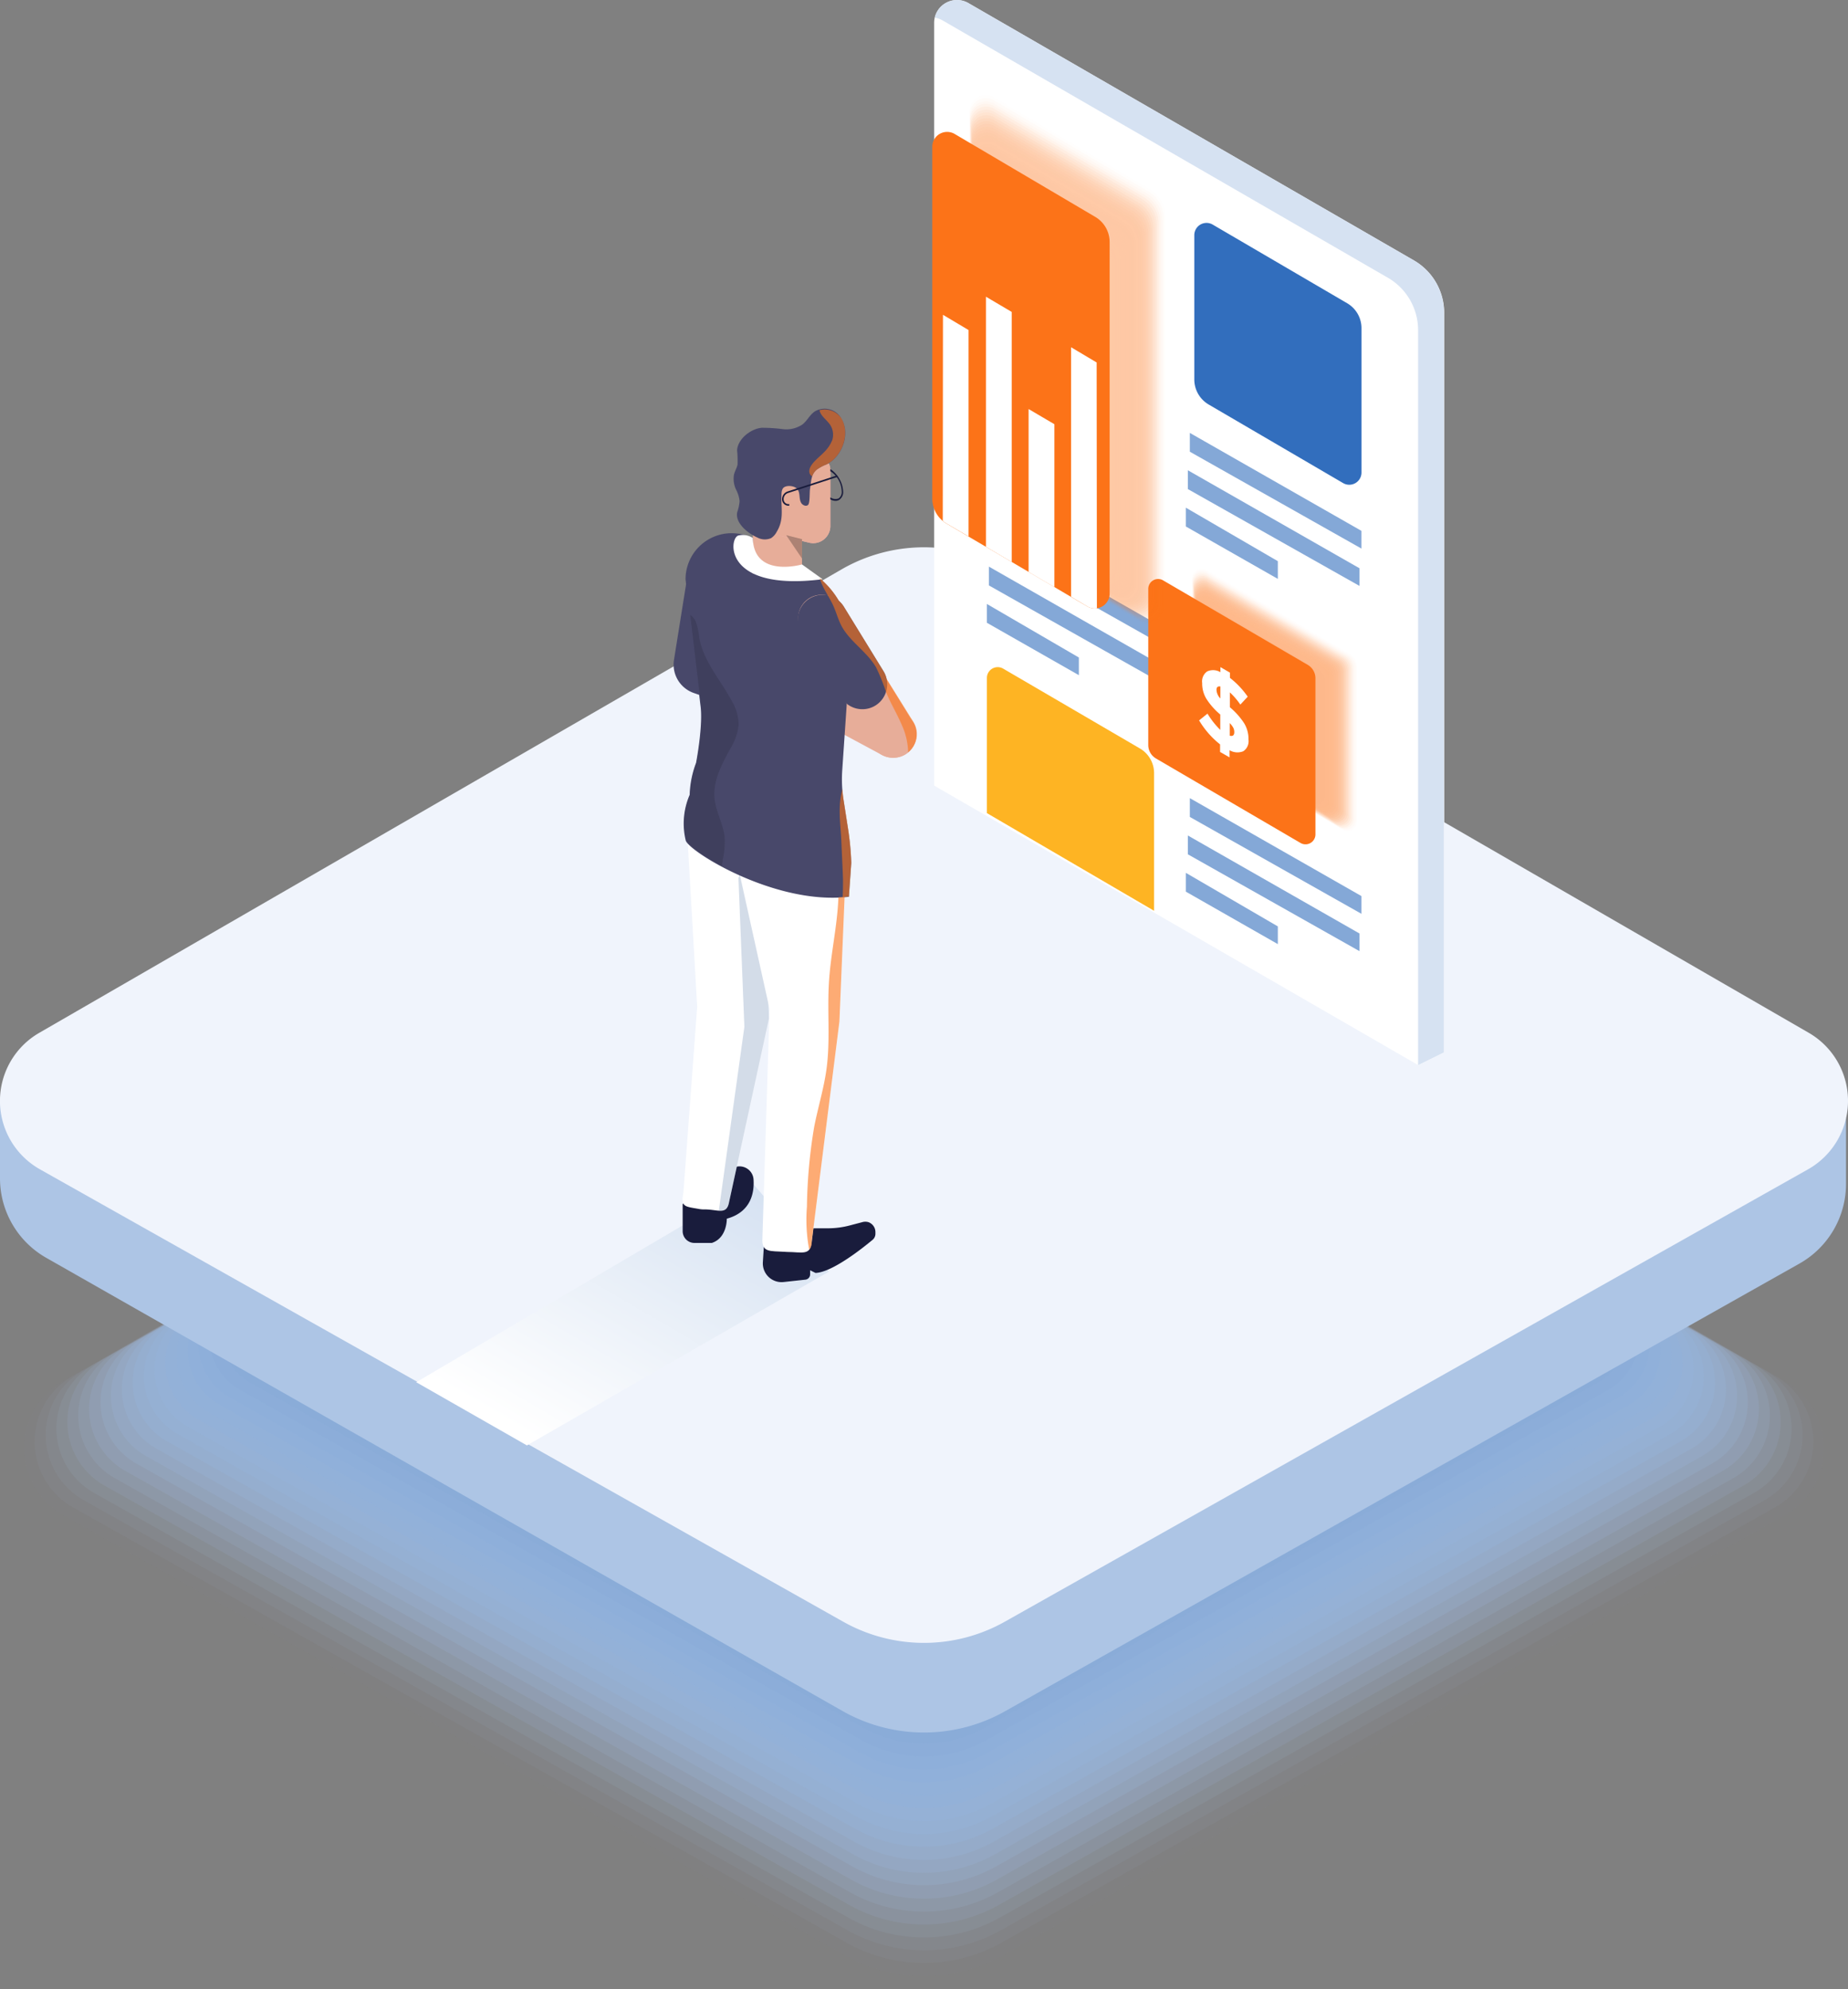 <?xml version="1.0" encoding="UTF-8"?> <svg xmlns="http://www.w3.org/2000/svg" xmlns:xlink="http://www.w3.org/1999/xlink" viewBox="0 0 288.95 310.94"><rect x="0" y="0" width="288.95" height="310.94" fill="#808080" stroke="none"/><defs><style>.cls-1,.cls-43{fill:#adc5e5;}.cls-1,.cls-52{fill-opacity:0;}.cls-2{fill:#abc4e4;}.cls-2,.cls-53{opacity:0.02;}.cls-10,.cls-100,.cls-11,.cls-12,.cls-13,.cls-14,.cls-15,.cls-16,.cls-17,.cls-18,.cls-19,.cls-2,.cls-20,.cls-21,.cls-22,.cls-23,.cls-24,.cls-25,.cls-26,.cls-27,.cls-28,.cls-29,.cls-3,.cls-30,.cls-31,.cls-32,.cls-33,.cls-34,.cls-35,.cls-36,.cls-37,.cls-38,.cls-39,.cls-4,.cls-40,.cls-41,.cls-5,.cls-53,.cls-54,.cls-55,.cls-56,.cls-57,.cls-58,.cls-59,.cls-6,.cls-60,.cls-61,.cls-62,.cls-63,.cls-64,.cls-65,.cls-66,.cls-67,.cls-68,.cls-69,.cls-7,.cls-70,.cls-71,.cls-72,.cls-73,.cls-74,.cls-75,.cls-76,.cls-77,.cls-78,.cls-79,.cls-8,.cls-80,.cls-81,.cls-82,.cls-83,.cls-84,.cls-85,.cls-86,.cls-87,.cls-88,.cls-89,.cls-9,.cls-90,.cls-91,.cls-92,.cls-97{isolation:isolate;}.cls-3{fill:#a9c2e3;}.cls-3,.cls-54{opacity:0.05;}.cls-4{fill:#a7c1e3;}.cls-4,.cls-55{opacity:0.07;}.cls-5{fill:#a5bfe2;}.cls-5,.cls-56{opacity:0.1;}.cls-6{fill:#a3bee1;}.cls-57,.cls-6{opacity:0.12;}.cls-7{fill:#a1bde1;}.cls-58,.cls-7{opacity:0.15;}.cls-8{fill:#9fbbe0;}.cls-59,.cls-8{opacity:0.17;}.cls-9{fill:#9dbadf;}.cls-60,.cls-9{opacity:0.2;}.cls-10{fill:#9bb8df;}.cls-10,.cls-61{opacity:0.22;}.cls-11{fill:#99b7de;}.cls-11,.cls-62{opacity:0.24;}.cls-12{fill:#97b5de;}.cls-12,.cls-63{opacity:0.27;}.cls-13{fill:#95b4dd;}.cls-13,.cls-64{opacity:0.29;}.cls-14{fill:#93b3dc;}.cls-14,.cls-65{opacity:0.32;}.cls-15{fill:#91b1dc;}.cls-15,.cls-66{opacity:0.34;}.cls-16{fill:#8fb0db;}.cls-16,.cls-67{opacity:0.37;}.cls-17{fill:#8daeda;}.cls-17,.cls-68{opacity:0.39;}.cls-18{fill:#8badda;}.cls-18,.cls-69{opacity:0.41;}.cls-19{fill:#89acd9;}.cls-19,.cls-70{opacity:0.44;}.cls-20{fill:#87aad8;}.cls-20,.cls-71{opacity:0.46;}.cls-21{fill:#85a9d8;}.cls-21,.cls-72{opacity:0.49;}.cls-22{fill:#83a7d7;}.cls-22,.cls-73{opacity:0.51;}.cls-23{fill:#81a6d6;}.cls-23,.cls-74{opacity:0.54;}.cls-24{fill:#7fa4d6;}.cls-24,.cls-75{opacity:0.56;}.cls-25{fill:#7da3d5;}.cls-25,.cls-76{opacity:0.59;}.cls-26{fill:#7ba2d4;}.cls-26,.cls-77{opacity:0.61;}.cls-27{fill:#79a0d4;}.cls-27,.cls-78{opacity:0.63;}.cls-28{fill:#779fd3;}.cls-28,.cls-79{opacity:0.66;}.cls-29{fill:#759dd3;}.cls-29,.cls-80{opacity:0.68;}.cls-30{fill:#739cd2;}.cls-30,.cls-81{opacity:0.71;}.cls-31{fill:#719bd1;}.cls-31,.cls-82{opacity:0.73;}.cls-32{fill:#6f99d1;}.cls-32,.cls-83{opacity:0.76;}.cls-33{fill:#6d98d0;}.cls-33,.cls-84{opacity:0.78;}.cls-34{fill:#6b96cf;}.cls-34,.cls-85{opacity:0.8;}.cls-35{fill:#6995cf;}.cls-35,.cls-86{opacity:0.83;}.cls-36{fill:#6793ce;}.cls-36,.cls-87{opacity:0.85;}.cls-37{fill:#6592cd;}.cls-37,.cls-88{opacity:0.88;}.cls-38{fill:#6391cd;}.cls-38,.cls-89{opacity:0.9;}.cls-39{fill:#618fcc;}.cls-39,.cls-90{opacity:0.93;}.cls-40{fill:#5f8ecb;}.cls-40,.cls-91{opacity:0.95;}.cls-41{fill:#5d8ccb;}.cls-41,.cls-92{opacity:0.98;}.cls-42{fill:#5b8bca;}.cls-44{fill:#f0f4fc;}.cls-45{fill:url(#linear-gradient);}.cls-46{fill:#fff;}.cls-47{fill:#d6e2f2;}.cls-48{fill:#feb423;}.cls-49{fill:#84a8d7;}.cls-50{fill:#326ebd;}.cls-51{opacity:0.5;}.cls-52,.cls-53,.cls-54,.cls-55,.cls-56,.cls-57,.cls-58,.cls-59,.cls-60,.cls-61,.cls-62,.cls-63,.cls-64,.cls-65,.cls-66,.cls-67,.cls-68,.cls-69,.cls-70,.cls-71,.cls-72,.cls-73,.cls-74,.cls-75,.cls-76,.cls-77,.cls-78,.cls-79,.cls-80,.cls-81,.cls-82,.cls-83,.cls-84,.cls-85,.cls-86,.cls-87,.cls-88,.cls-89,.cls-90,.cls-91,.cls-92,.cls-93{fill:#fc7318;}.cls-94{opacity:0.39;}.cls-95{fill:#e7ad99;}.cls-96{fill:#191c3c;}.cls-97{fill:#26538e;opacity:0.2;}.cls-98{fill:#48486a;}.cls-99{fill:#f2b1b5;}.cls-100{fill:#231f20;opacity:0.3;}.cls-101{fill:#363650;}.cls-102{opacity:0.6;}</style><linearGradient id="linear-gradient" x1="112.12" y1="-222.69" x2="86.27" y2="-267.1" gradientTransform="matrix(1, 0, 0, -1, 0, -40.66)" gradientUnits="userSpaceOnUse"><stop offset="0" stop-color="#d6e2f2"></stop><stop offset="1" stop-color="#fff"></stop></linearGradient></defs><g id="Layer_2" data-name="Layer 2"><g id="Layer_1-2" data-name="Layer 1"><path class="cls-1" d="M131.77,145.47,8.06,216.89A12.12,12.12,0,0,0,8.18,238L132,307.67a25.44,25.44,0,0,0,24.93,0L280.78,238a12.12,12.12,0,0,0,.11-21.06L157.18,145.47A25.41,25.41,0,0,0,131.77,145.47Z"></path><path class="cls-2" d="M131.92,145.43,9.7,216a12,12,0,0,0,.11,20.8l122.35,68.88a25.07,25.07,0,0,0,24.63,0L279.14,236.8a12,12,0,0,0,.12-20.8L157,145.43A25.09,25.09,0,0,0,131.92,145.43Z"></path><path class="cls-3" d="M132.08,145.39,11.33,215.1a11.82,11.82,0,0,0,.11,20.55l120.87,68a24.76,24.76,0,0,0,24.33,0l120.87-68a11.82,11.82,0,0,0,.11-20.55L156.88,145.39A24.8,24.8,0,0,0,132.08,145.39Z"></path><path class="cls-4" d="M132.23,145.35,13,214.21a11.68,11.68,0,0,0,.11,20.3l119.39,67.21a24.49,24.49,0,0,0,24,0l119.39-67.21a11.68,11.68,0,0,0,.11-20.3L156.73,145.35A24.48,24.48,0,0,0,132.23,145.35Z"></path><path class="cls-5" d="M132.38,145.31l-117.79,68a11.54,11.54,0,0,0,.11,20.05l117.91,66.38a24.19,24.19,0,0,0,23.74,0l117.9-66.38a11.54,11.54,0,0,0,.11-20.05l-117.79-68A24.15,24.15,0,0,0,132.38,145.31Z"></path><path class="cls-6" d="M132.53,145.27,16.23,212.41a11.4,11.4,0,0,0,.1,19.8l116.43,65.55a23.92,23.92,0,0,0,23.44,0l116.42-65.55a11.4,11.4,0,0,0,.11-19.8L156.42,145.27A23.88,23.88,0,0,0,132.53,145.27Z"></path><path class="cls-7" d="M132.68,145.23,17.86,211.52a11.25,11.25,0,0,0,.1,19.54L132.9,295.78a23.62,23.62,0,0,0,23.15,0L271,231.06a11.25,11.25,0,0,0,.11-19.54L156.27,145.23A23.56,23.56,0,0,0,132.68,145.23Z"></path><path class="cls-8" d="M132.84,145.18,19.49,210.62a11.11,11.11,0,0,0,.1,19.3l113.46,63.87a23.26,23.26,0,0,0,22.85,0l113.46-63.87a11.11,11.11,0,0,0,.1-19.3L156.12,145.18A23.32,23.32,0,0,0,132.84,145.18Z"></path><path class="cls-9" d="M133,145.14,21.12,209.73a11,11,0,0,0,.11,19l112,63a23,23,0,0,0,22.55,0l112-63a11,11,0,0,0,.1-19L156,145.14A23,23,0,0,0,133,145.14Z"></path><path class="cls-10" d="M133.14,145.1,22.76,208.83a10.81,10.81,0,0,0,.1,18.79l110.49,62.21a22.67,22.67,0,0,0,22.25,0l110.5-62.21a10.82,10.82,0,0,0,.1-18.79L155.81,145.1A22.67,22.67,0,0,0,133.14,145.1Z"></path><path class="cls-11" d="M133.29,145.06,24.39,207.94a10.66,10.66,0,0,0,.1,18.53l109,61.38a22.35,22.35,0,0,0,21.95,0l109-61.38a10.67,10.67,0,0,0,.1-18.53L155.66,145.06A22.4,22.4,0,0,0,133.29,145.06Z"></path><path class="cls-12" d="M133.44,145,26,207a10.53,10.53,0,0,0,.1,18.29l107.53,60.54a22.08,22.08,0,0,0,21.65,0l107.53-60.54a10.53,10.53,0,0,0,.1-18.29L155.51,145A22.08,22.08,0,0,0,133.44,145Z"></path><path class="cls-13" d="M133.6,145,27.65,206.15a10.38,10.38,0,0,0,.1,18L133.8,283.89a21.77,21.77,0,0,0,21.35,0l106-59.71a10.38,10.38,0,0,0,.1-18L155.36,145A21.75,21.75,0,0,0,133.6,145Z"></path><path class="cls-14" d="M133.75,144.94,29.28,205.25a10.23,10.23,0,0,0,.1,17.78L134,281.9a21.45,21.45,0,0,0,21.05,0L259.57,223a10.23,10.23,0,0,0,.1-17.78L155.21,144.94A21.48,21.48,0,0,0,133.75,144.94Z"></path><path class="cls-15" d="M133.9,144.9l-103,59.46A10.09,10.09,0,0,0,31,221.89l103.09,58a21.13,21.13,0,0,0,20.75,0l103.09-58a10.09,10.09,0,0,0,.1-17.53l-103-59.46A21.14,21.14,0,0,0,133.9,144.9Z"></path><path class="cls-16" d="M134.05,144.86l-101.5,58.6a10,10,0,0,0,.09,17.28l101.61,57.2a20.83,20.83,0,0,0,20.46,0l101.6-57.2a9.94,9.94,0,0,0,.09-17.28l-101.5-58.6A20.82,20.82,0,0,0,134.05,144.86Z"></path><path class="cls-17" d="M134.2,144.82l-100,57.75a9.8,9.8,0,0,0,.09,17L134.4,276a20.56,20.56,0,0,0,20.16,0l100.12-56.37a9.79,9.79,0,0,0,.09-17l-100-57.75A20.55,20.55,0,0,0,134.2,144.82Z"></path><path class="cls-18" d="M134.36,144.78,35.81,201.67a9.65,9.65,0,0,0,.1,16.77L134.55,274a20.25,20.25,0,0,0,19.86,0l98.64-55.54a9.65,9.65,0,0,0,.09-16.77L154.6,144.78A20.22,20.22,0,0,0,134.36,144.78Z"></path><path class="cls-19" d="M134.51,144.74l-97.06,56a9.51,9.51,0,0,0,.09,16.52L134.69,272a20,20,0,0,0,19.57,0l97.16-54.71a9.51,9.51,0,0,0,.09-16.52l-97.07-56A19.88,19.88,0,0,0,134.51,144.74Z"></path><path class="cls-20" d="M134.66,144.7,39.08,199.88a9.37,9.37,0,0,0,.09,16.27L134.85,270a19.61,19.61,0,0,0,19.26,0l95.68-53.86a9.37,9.37,0,0,0,.09-16.27L154.29,144.7A19.61,19.61,0,0,0,134.66,144.7Z"></path><path class="cls-21" d="M134.81,144.65,40.71,199a9.22,9.22,0,0,0,.09,16L135,268a19.31,19.31,0,0,0,19,0l94.19-53a9.22,9.22,0,0,0,.09-16l-94.1-54.33A19.34,19.34,0,0,0,134.81,144.65Z"></path><path class="cls-22" d="M135,144.61,42.34,198.09a9.07,9.07,0,0,0,.09,15.76l92.71,52.2a19,19,0,0,0,18.67,0l92.71-52.2a9.07,9.07,0,0,0,.09-15.76L154,144.61A19.08,19.08,0,0,0,135,144.61Z"></path><path class="cls-23" d="M135.12,144.57,44,197.19a8.93,8.93,0,0,0,.08,15.52l91.23,51.36a18.72,18.72,0,0,0,18.37,0l91.23-51.36a8.93,8.93,0,0,0,.09-15.52l-91.14-52.62A18.74,18.74,0,0,0,135.12,144.57Z"></path><path class="cls-24" d="M135.27,144.53,45.61,196.3a8.78,8.78,0,0,0,.08,15.26l89.75,50.53a18.41,18.41,0,0,0,18.07,0l89.75-50.53a8.78,8.78,0,0,0,.08-15.26l-89.66-51.77A18.4,18.4,0,0,0,135.27,144.53Z"></path><path class="cls-25" d="M135.42,144.49,47.24,195.4a8.64,8.64,0,0,0,.08,15l88.27,49.7a18.14,18.14,0,0,0,17.77,0l88.27-49.7a8.64,8.64,0,0,0,.08-15l-88.18-50.91A18.13,18.13,0,0,0,135.42,144.49Z"></path><path class="cls-26" d="M135.57,144.45l-86.7,50.06A8.49,8.49,0,0,0,49,209.26l86.79,48.86a17.77,17.77,0,0,0,17.47,0L240,209.26a8.49,8.49,0,0,0,.08-14.75l-86.7-50.06A17.82,17.82,0,0,0,135.57,144.45Z"></path><path class="cls-27" d="M135.72,144.41l-85.21,49.2a8.36,8.36,0,0,0,.07,14.51l85.31,48a17.5,17.5,0,0,0,17.17,0l85.31-48a8.35,8.35,0,0,0,.08-14.51l-85.22-49.2A17.5,17.5,0,0,0,135.72,144.41Z"></path><path class="cls-28" d="M135.88,144.37,52.14,192.72A8.2,8.2,0,0,0,52.21,207L136,254.16a17.19,17.19,0,0,0,16.87,0L236.74,207a8.2,8.2,0,0,0,.07-14.25l-83.73-48.35A17.21,17.21,0,0,0,135.88,144.37Z"></path><path class="cls-29" d="M136,144.33,53.77,191.82a8.06,8.06,0,0,0,.08,14l82.34,46.36a16.89,16.89,0,0,0,16.58,0l82.34-46.36a8.06,8.06,0,0,0,.07-14l-82.25-47.49A16.89,16.89,0,0,0,136,144.33Z"></path><path class="cls-30" d="M136.18,144.29,55.4,190.93a7.91,7.91,0,0,0,.08,13.74l80.86,45.53a16.62,16.62,0,0,0,16.28,0l80.86-45.53a7.91,7.91,0,0,0,.07-13.74l-80.78-46.64A16.56,16.56,0,0,0,136.18,144.29Z"></path><path class="cls-31" d="M136.33,144.25,57,190a7.77,7.77,0,0,0,.07,13.5l79.38,44.69a16.3,16.3,0,0,0,16,0l79.38-44.69a7.77,7.77,0,0,0,.07-13.5l-79.3-45.78A16.29,16.29,0,0,0,136.33,144.25Z"></path><path class="cls-32" d="M136.48,144.21,58.67,189.13a7.62,7.62,0,0,0,.07,13.25l77.9,43.85a16,16,0,0,0,15.68,0l77.9-43.85a7.63,7.63,0,0,0,.07-13.25l-77.82-44.92A16,16,0,0,0,136.48,144.21Z"></path><path class="cls-33" d="M136.64,144.17,60.3,188.24a7.47,7.47,0,0,0,.07,13l76.41,43a15.68,15.68,0,0,0,15.39,0l76.41-43a7.47,7.47,0,0,0,.07-13l-76.33-44.07A15.64,15.64,0,0,0,136.64,144.17Z"></path><path class="cls-34" d="M136.79,144.13,61.93,187.34A7.33,7.33,0,0,0,62,200.08l74.93,42.19a15.37,15.37,0,0,0,15.09,0L227,200.08a7.33,7.33,0,0,0,.07-12.74l-74.86-43.21A15.35,15.35,0,0,0,136.79,144.13Z"></path><path class="cls-35" d="M136.94,144.08,63.56,186.45a7.19,7.19,0,0,0,.07,12.49l73.45,41.35a15.1,15.1,0,0,0,14.79,0l73.45-41.35a7.19,7.19,0,0,0,.07-12.49L152,144.08A15.08,15.08,0,0,0,136.94,144.08Z"></path><path class="cls-36" d="M137.09,144,65.2,185.55a7,7,0,0,0,.06,12.24l72,40.52a14.78,14.78,0,0,0,14.49,0l72-40.52a7,7,0,0,0,.07-12.24L151.86,144A14.81,14.81,0,0,0,137.09,144Z"></path><path class="cls-37" d="M137.24,144,66.83,184.66a6.9,6.9,0,0,0,.06,12l70.49,39.69a14.46,14.46,0,0,0,14.19,0l70.49-39.69a6.9,6.9,0,0,0,.06-12L151.71,144A14.49,14.49,0,0,0,137.24,144Z"></path><path class="cls-38" d="M137.4,144l-68.94,39.8a6.75,6.75,0,0,0,.06,11.73l69,38.85a14.14,14.14,0,0,0,13.89,0l69-38.85a6.75,6.75,0,0,0,.06-11.73L151.56,144A14.16,14.16,0,0,0,137.4,144Z"></path><path class="cls-39" d="M137.55,143.92l-67.46,39a6.61,6.61,0,0,0,.07,11.48l67.52,38a13.83,13.83,0,0,0,13.59,0l67.53-38a6.61,6.61,0,0,0,.06-11.48l-67.46-39A13.87,13.87,0,0,0,137.55,143.92Z"></path><path class="cls-40" d="M137.7,143.88,71.73,182a6.46,6.46,0,0,0,.06,11.23l66,37.18a13.53,13.53,0,0,0,13.3,0l66-37.18a6.47,6.47,0,0,0,.06-11.23l-66-38.09A13.55,13.55,0,0,0,137.7,143.88Z"></path><path class="cls-41" d="M137.85,143.84,73.36,181.08a6.31,6.31,0,0,0,.06,11L138,228.4a13.26,13.26,0,0,0,13,0l64.56-36.35a6.32,6.32,0,0,0,.06-11l-64.5-37.24A13.23,13.23,0,0,0,137.85,143.84Z"></path><path class="cls-42" d="M138,143.8,75,180.18a6.18,6.18,0,0,0,.06,10.73l63.08,35.51a12.94,12.94,0,0,0,12.7,0l63.07-35.51a6.18,6.18,0,0,0,.06-10.73L151,143.8A13,13,0,0,0,138,143.8Z"></path><path class="cls-43" d="M131.59,112.84,0,172.2v12a14.29,14.29,0,0,0,7.22,12.41l124.61,70.9a25.83,25.83,0,0,0,25.29,0l124.25-70A14.3,14.3,0,0,0,288.64,185V174.77L157.36,112.84A25.79,25.79,0,0,0,131.59,112.84Z"></path><path class="cls-44" d="M131.59,89,6.15,161.44a12.28,12.28,0,0,0,.11,21.35l125.57,70.7a25.77,25.77,0,0,0,25.29,0l125.57-70.7a12.29,12.29,0,0,0,.12-21.35L157.36,89A25.79,25.79,0,0,0,131.59,89Z"></path><polygon class="cls-45" points="65.08 216.06 117.76 185.07 129.61 198.77 82.39 225.94 65.08 216.06"></polygon><path class="cls-46" d="M221.08,40.71,151.41.48a3.57,3.57,0,0,0-5.35,3.09V122.8l75.7,43.7,4.05-2V48.89A9.45,9.45,0,0,0,221.08,40.71Z"></path><path class="cls-47" d="M221.08,40.71,151.41.48a3.57,3.57,0,0,0-5.25,2.28,3.66,3.66,0,0,1,1.2.42L217,43.41a9.47,9.47,0,0,1,4.73,8.19V166.5l4.05-2V48.89A9.45,9.45,0,0,0,221.08,40.71Z"></path><path class="cls-48" d="M178.24,117l-21.38-12.48a1.69,1.69,0,0,0-2.55,1.46v21.12l26.14,15.27V120.85A4.47,4.47,0,0,0,178.24,117Z"></path><polygon class="cls-49" points="181.76 98.04 154.92 82.72 154.92 85.66 181.76 100.8 181.76 98.04"></polygon><polygon class="cls-49" points="181.45 103.88 154.62 88.57 154.62 91.51 181.45 106.65 181.45 103.88"></polygon><polygon class="cls-49" points="168.69 102.78 154.31 94.41 154.31 97.35 168.69 105.54 168.69 102.78"></polygon><path class="cls-50" d="M210.62,47.39l-21-12.28a1.91,1.91,0,0,0-2.88,1.65V59.32A4.54,4.54,0,0,0,189,63.24l21,12.27a1.91,1.91,0,0,0,2.88-1.65V51.3A4.51,4.51,0,0,0,210.62,47.39Z"></path><g class="cls-51"><path class="cls-52" d="M211.25,102.07l-22.61-13.2a1.55,1.55,0,0,0-2.33,1.33v24.41a2.44,2.44,0,0,0,1.21,2.1l22.61,13.21a1.55,1.55,0,0,0,2.33-1.34V104.17A2.44,2.44,0,0,0,211.25,102.07Z"></path><path class="cls-53" d="M211,102.2,188.66,89.14a1.53,1.53,0,0,0-2.3,1.32v24.12a2.42,2.42,0,0,0,1.19,2.08l22.35,13.05a1.53,1.53,0,0,0,2.3-1.32V104.27A2.39,2.39,0,0,0,211,102.2Z"></path><path class="cls-54" d="M210.77,102.32l-22.08-12.9a1.52,1.52,0,0,0-2.28,1.3v23.84a2.38,2.38,0,0,0,1.18,2l22.08,12.9A1.52,1.52,0,0,0,212,128.2V104.37A2.36,2.36,0,0,0,210.77,102.32Z"></path><path class="cls-55" d="M210.53,102.44,188.71,89.69A1.49,1.49,0,0,0,186.47,91v23.55a2.34,2.34,0,0,0,1.16,2l21.82,12.75a1.49,1.49,0,0,0,2.24-1.29V104.47A2.34,2.34,0,0,0,210.53,102.44Z"></path><path class="cls-56" d="M210.29,102.56,188.74,90a1.47,1.47,0,0,0-2.22,1.27v23.27a2.33,2.33,0,0,0,1.15,2l21.55,12.59a1.47,1.47,0,0,0,2.22-1.27V104.56A2.33,2.33,0,0,0,210.29,102.56Z"></path><path class="cls-57" d="M210.05,102.68,188.76,90.24a1.46,1.46,0,0,0-2.19,1.26v23a2.29,2.29,0,0,0,1.13,2L209,128.9a1.46,1.46,0,0,0,2.19-1.26v-23A2.28,2.28,0,0,0,210.05,102.68Z"></path><path class="cls-58" d="M209.81,102.8l-21-12.28a1.44,1.44,0,0,0-2.17,1.24v22.7a2.26,2.26,0,0,0,1.12,2l21,12.28a1.43,1.43,0,0,0,2.16-1.24V104.76A2.26,2.26,0,0,0,209.81,102.8Z"></path><path class="cls-59" d="M209.57,102.92,188.81,90.8A1.42,1.42,0,0,0,186.67,92v22.41a2.22,2.22,0,0,0,1.11,1.93l20.76,12.13a1.42,1.42,0,0,0,2.14-1.23V104.85A2.23,2.23,0,0,0,209.57,102.92Z"></path><path class="cls-60" d="M209.33,103.05l-20.5-12a1.4,1.4,0,0,0-2.11,1.21v22.13a2.2,2.2,0,0,0,1.1,1.9l20.5,12a1.41,1.41,0,0,0,2.11-1.22V105A2.2,2.2,0,0,0,209.33,103.05Z"></path><path class="cls-61" d="M209.09,103.17,188.86,91.35a1.38,1.38,0,0,0-2.08,1.19v21.84a2.17,2.17,0,0,0,1.08,1.88l20.23,11.82a1.38,1.38,0,0,0,2.08-1.19V105.05A2.17,2.17,0,0,0,209.09,103.17Z"></path><path class="cls-62" d="M208.85,103.29l-20-11.67a1.36,1.36,0,0,0-2,1.18v21.56a2.13,2.13,0,0,0,1.06,1.85l20,11.67a1.37,1.37,0,0,0,2.06-1.18V105.14A2.14,2.14,0,0,0,208.85,103.29Z"></path><path class="cls-63" d="M208.62,103.41,188.91,91.9a1.35,1.35,0,0,0-2,1.16v21.27a2.11,2.11,0,0,0,1.05,1.83l19.71,11.51a1.35,1.35,0,0,0,2-1.16V105.24A2.12,2.12,0,0,0,208.62,103.41Z"></path><path class="cls-64" d="M208.38,103.53,188.93,92.17a1.33,1.33,0,0,0-2,1.15v21a2.09,2.09,0,0,0,1,1.8l19.44,11.36a1.33,1.33,0,0,0,2-1.15v-21A2.09,2.09,0,0,0,208.38,103.53Z"></path><path class="cls-65" d="M208.14,103.65,189,92.45a1.32,1.32,0,0,0-2,1.13v20.7a2,2,0,0,0,1,1.78l19.17,11.21a1.32,1.32,0,0,0,2-1.14v-20.7A2.07,2.07,0,0,0,208.14,103.65Z"></path><path class="cls-66" d="M207.9,103.77,189,92.72A1.3,1.3,0,0,0,187,93.84v20.42a2,2,0,0,0,1,1.75l18.92,11a1.29,1.29,0,0,0,1.95-1.11V105.53A2.06,2.06,0,0,0,207.9,103.77Z"></path><path class="cls-67" d="M207.66,103.9,189,93a1.28,1.28,0,0,0-1.92,1.1v20.13a2,2,0,0,0,1,1.74l18.65,10.89a1.28,1.28,0,0,0,1.92-1.1V105.63A2,2,0,0,0,207.66,103.9Z"></path><path class="cls-68" d="M207.42,104,189,93.28a1.25,1.25,0,0,0-1.89,1.08v19.85a2,2,0,0,0,1,1.71l18.38,10.74a1.27,1.27,0,0,0,1.9-1.09V105.72A2,2,0,0,0,207.42,104Z"></path><path class="cls-69" d="M207.18,104.14,189.05,93.55a1.24,1.24,0,0,0-1.86,1.07v19.56a2,2,0,0,0,1,1.69l18.13,10.58a1.23,1.23,0,0,0,1.86-1.07V105.82A1.94,1.94,0,0,0,207.18,104.14Z"></path><path class="cls-70" d="M206.94,104.26,189.08,93.83a1.22,1.22,0,0,0-1.84,1v19.28a1.93,1.93,0,0,0,.95,1.66l17.86,10.43a1.22,1.22,0,0,0,1.84-1.06V105.92A1.91,1.91,0,0,0,206.94,104.26Z"></path><path class="cls-71" d="M206.7,104.38,189.1,94.1a1.2,1.2,0,0,0-1.81,1v19a1.9,1.9,0,0,0,.94,1.64L205.82,126a1.21,1.21,0,0,0,1.82-1V106A1.89,1.89,0,0,0,206.7,104.38Z"></path><path class="cls-72" d="M206.46,104.5,189.13,94.38a1.19,1.19,0,0,0-1.79,1v18.71a1.89,1.89,0,0,0,.93,1.61l17.33,10.12a1.18,1.18,0,0,0,1.78-1V106.11A1.88,1.88,0,0,0,206.46,104.5Z"></path><path class="cls-73" d="M206.22,104.62l-17.07-10a1.17,1.17,0,0,0-1.75,1v18.42a1.83,1.83,0,0,0,.91,1.59l17.06,10a1.17,1.17,0,0,0,1.76-1V106.21A1.86,1.86,0,0,0,206.22,104.62Z"></path><path class="cls-74" d="M206,104.74l-16.8-9.81a1.15,1.15,0,0,0-1.73,1v18.14a1.82,1.82,0,0,0,.89,1.56l16.81,9.81a1.15,1.15,0,0,0,1.73-1V106.31A1.81,1.81,0,0,0,206,104.74Z"></path><path class="cls-75" d="M205.74,104.87,189.2,95.21a1.13,1.13,0,0,0-1.7,1V114a1.77,1.77,0,0,0,.88,1.54l16.54,9.66a1.13,1.13,0,0,0,1.7-1V106.4A1.75,1.75,0,0,0,205.74,104.87Z"></path><path class="cls-76" d="M205.5,105l-16.27-9.51a1.12,1.12,0,0,0-1.68,1V114a1.75,1.75,0,0,0,.87,1.51L204.69,125a1.12,1.12,0,0,0,1.68-1V106.5A1.74,1.74,0,0,0,205.5,105Z"></path><path class="cls-77" d="M205.26,105.11l-16-9.35a1.1,1.1,0,0,0-1.65.94V114a1.73,1.73,0,0,0,.86,1.49l16,9.35a1.1,1.1,0,0,0,1.65-.95V106.59A1.72,1.72,0,0,0,205.26,105.11Z"></path><path class="cls-78" d="M205,105.23,189.28,96a1.08,1.08,0,0,0-1.63.93v17a1.69,1.69,0,0,0,.84,1.46l15.75,9.2a1.08,1.08,0,0,0,1.62-.93v-17A1.69,1.69,0,0,0,205,105.23Z"></path><path class="cls-79" d="M204.78,105.35l-15.48-9a1.06,1.06,0,0,0-1.59.91v16.71a1.66,1.66,0,0,0,.82,1.44l15.48,9a1.06,1.06,0,0,0,1.6-.91V106.79A1.68,1.68,0,0,0,204.78,105.35Z"></path><path class="cls-80" d="M204.54,105.47l-15.22-8.89a1,1,0,0,0-1.56.9v16.43a1.63,1.63,0,0,0,.81,1.41l15.22,8.89a1,1,0,0,0,1.56-.9V106.89A1.63,1.63,0,0,0,204.54,105.47Z"></path><path class="cls-81" d="M204.3,105.59l-15-8.73a1,1,0,0,0-1.54.88v16.14a1.59,1.59,0,0,0,.8,1.39L203.56,124a1,1,0,0,0,1.54-.89V107A1.6,1.6,0,0,0,204.3,105.59Z"></path><path class="cls-82" d="M204.06,105.72l-14.69-8.59a1,1,0,0,0-1.51.87v15.86a1.58,1.58,0,0,0,.78,1.36l14.69,8.58a1,1,0,0,0,1.52-.87V107.08A1.57,1.57,0,0,0,204.06,105.72Z"></path><path class="cls-83" d="M203.82,105.84,189.4,97.41a1,1,0,0,0-1.49.85v15.57a1.56,1.56,0,0,0,.77,1.34l14.43,8.43a1,1,0,0,0,1.48-.85V107.18A1.54,1.54,0,0,0,203.82,105.84Z"></path><path class="cls-84" d="M203.58,106l-14.16-8.27a1,1,0,0,0-1.46.83v15.29a1.51,1.51,0,0,0,.76,1.31l14.16,8.27a1,1,0,0,0,1.46-.83V107.27A1.51,1.51,0,0,0,203.58,106Z"></path><path class="cls-85" d="M203.35,106.08,189.45,98a1,1,0,0,0-1.43.82v15a1.49,1.49,0,0,0,.74,1.29l13.9,8.12a1,1,0,0,0,1.43-.82v-15A1.52,1.52,0,0,0,203.35,106.08Z"></path><path class="cls-86" d="M203.11,106.2l-13.64-8a.93.93,0,0,0-1.4.8v14.72a1.45,1.45,0,0,0,.72,1.26l13.64,8a.93.93,0,0,0,1.4-.81V107.47A1.46,1.46,0,0,0,203.11,106.2Z"></path><path class="cls-87" d="M202.87,106.32,189.5,98.51a.92.92,0,0,0-1.38.79v14.43a1.43,1.43,0,0,0,.71,1.24l13.37,7.81a.92.92,0,0,0,1.38-.79V107.56A1.44,1.44,0,0,0,202.87,106.32Z"></path><path class="cls-88" d="M202.63,106.44l-13.11-7.65a.9.9,0,0,0-1.35.77v14.15a1.43,1.43,0,0,0,.7,1.22L202,122.58a.9.9,0,0,0,1.35-.77V107.66A1.43,1.43,0,0,0,202.63,106.44Z"></path><path class="cls-89" d="M202.39,106.57l-12.84-7.51a.88.88,0,0,0-1.33.76v13.86a1.39,1.39,0,0,0,.69,1.2l12.84,7.5a.88.88,0,0,0,1.32-.76V107.76A1.37,1.37,0,0,0,202.39,106.57Z"></path><path class="cls-90" d="M202.15,106.69l-12.58-7.35a.86.86,0,0,0-1.3.74v13.58a1.38,1.38,0,0,0,.67,1.17l12.58,7.34a.86.86,0,0,0,1.3-.74V107.85A1.35,1.35,0,0,0,202.15,106.69Z"></path><path class="cls-91" d="M201.91,106.81l-12.32-7.19a.83.83,0,0,0-1.26.72v13.29a1.33,1.33,0,0,0,.65,1.15L201.3,122a.84.84,0,0,0,1.26-.73V108A1.33,1.33,0,0,0,201.91,106.81Z"></path><path class="cls-92" d="M201.67,106.93l-12-7a.83.83,0,0,0-1.24.71v13a1.29,1.29,0,0,0,.64,1.12l12,7a.83.83,0,0,0,1.24-.72v-13A1.29,1.29,0,0,0,201.67,106.93Z"></path><path class="cls-93" d="M201.43,107.05l-11.79-6.88a.8.8,0,0,0-1.21.69v12.72a1.28,1.28,0,0,0,.63,1.1l11.78,6.88a.81.81,0,0,0,1.22-.69V108.15A1.27,1.27,0,0,0,201.43,107.05Z"></path></g><path class="cls-93" d="M204.48,103.93,181.86,90.72a1.54,1.54,0,0,0-2.32,1.33v24.41a2.45,2.45,0,0,0,1.2,2.1l22.61,13.21a1.55,1.55,0,0,0,2.33-1.34V106A2.43,2.43,0,0,0,204.48,103.93Z"></path><polygon class="cls-49" points="212.87 82.98 186.04 67.67 186.04 70.61 212.87 85.75 212.87 82.98"></polygon><polygon class="cls-49" points="212.57 88.83 185.73 73.51 185.73 76.45 212.57 91.59 212.57 88.83"></polygon><polygon class="cls-49" points="199.8 87.72 185.42 79.36 185.42 82.3 199.8 90.49 199.8 87.72"></polygon><polygon class="cls-49" points="212.87 140.07 186.04 124.76 186.04 127.7 212.87 142.84 212.87 140.07"></polygon><polygon class="cls-49" points="212.57 145.92 185.73 130.6 185.73 133.54 212.57 148.68 212.57 145.92"></polygon><polygon class="cls-49" points="199.8 144.81 185.42 136.44 185.42 139.38 199.8 147.58 199.8 144.81"></polygon><path class="cls-46" d="M194.53,113.05a11.37,11.37,0,0,0-2.23-2.5v-2.32a11.63,11.63,0,0,1,1.64,1.91l1.15-1.24a13.45,13.45,0,0,0-2.78-2.94v-.82l-1.49-.86v.79a2.24,2.24,0,0,0-2.06-.12,1.89,1.89,0,0,0-.79,1.82,4.58,4.58,0,0,0,.68,2.5,10.8,10.8,0,0,0,2.15,2.42v2.4a12.89,12.89,0,0,1-2-2.54l-1.31,1.06a13.77,13.77,0,0,0,3.28,3.75v1.18l1.48.85v-1.12a2.42,2.42,0,0,0,2.15.16,1.88,1.88,0,0,0,.81-1.82A4.69,4.69,0,0,0,194.53,113.05Zm-3.72-3.87a2.08,2.08,0,0,1-.6-1.34c0-.43.2-.6.61-.53Zm1.47,5.85v-2a3.33,3.33,0,0,1,.56.74,1.51,1.51,0,0,1,.15.65C193,114.93,192.76,115.13,192.28,115Z"></path><g class="cls-94"><path class="cls-52" d="M180,29.28,155.44,14.8A2.6,2.6,0,0,0,151.52,17V78.56A5.11,5.11,0,0,0,154.05,83L178.6,97.46a2.6,2.6,0,0,0,3.92-2.24V33.7A5.11,5.11,0,0,0,180,29.28Z"></path><path class="cls-53" d="M179.76,29.58,155.45,15.24a2.57,2.57,0,0,0-3.88,2.22V78.51a5.1,5.1,0,0,0,2.49,4.38l24.31,14.33A2.57,2.57,0,0,0,182.25,95V34A5.09,5.09,0,0,0,179.76,29.58Z"></path><path class="cls-54" d="M179.51,29.88,155.45,15.69a2.55,2.55,0,0,0-3.84,2.19V78.47a5,5,0,0,0,2.47,4.33L178.14,97a2.55,2.55,0,0,0,3.84-2.2V34.21A5,5,0,0,0,179.51,29.88Z"></path><path class="cls-55" d="M179.26,30.18l-23.81-14a2.52,2.52,0,0,0-3.8,2.17V78.43a5,5,0,0,0,2.44,4.28l23.82,14a2.52,2.52,0,0,0,3.8-2.17V34.46A5,5,0,0,0,179.26,30.18Z"></path><path class="cls-56" d="M179,30.48l-23.57-13.9a2.49,2.49,0,0,0-3.76,2.15V78.38a4.92,4.92,0,0,0,2.42,4.24l23.57,13.9a2.49,2.49,0,0,0,3.76-2.15V34.71A4.9,4.9,0,0,0,179,30.48Z"></path><path class="cls-57" d="M178.77,30.77,155.45,17a2.47,2.47,0,0,0-3.72,2.13V78.34a4.85,4.85,0,0,0,2.4,4.19l23.31,13.75a2.47,2.47,0,0,0,3.73-2.12V35A4.89,4.89,0,0,0,178.77,30.77Z"></path><path class="cls-58" d="M178.52,31.07l-23.07-13.6a2.44,2.44,0,0,0-3.68,2.1V78.3a4.83,4.83,0,0,0,2.37,4.15l23.07,13.6a2.44,2.44,0,0,0,3.68-2.1V35.22A4.81,4.81,0,0,0,178.52,31.07Z"></path><path class="cls-59" d="M178.28,31.37,155.45,17.91A2.41,2.41,0,0,0,151.81,20V78.25a4.76,4.76,0,0,0,2.35,4.11L177,95.82a2.42,2.42,0,0,0,3.64-2.09V35.47A4.77,4.77,0,0,0,178.28,31.37Z"></path><path class="cls-60" d="M178,31.67,155.46,18.35a2.39,2.39,0,0,0-3.61,2.06v57.8a4.71,4.71,0,0,0,2.32,4.06l22.57,13.31a2.39,2.39,0,0,0,3.61-2.06V35.73A4.7,4.7,0,0,0,178,31.67Z"></path><path class="cls-61" d="M177.78,32,155.46,18.8a2.36,2.36,0,0,0-3.57,2V78.17a4.66,4.66,0,0,0,2.3,4l22.32,13.17a2.37,2.37,0,0,0,3.57-2V36A4.68,4.68,0,0,0,177.78,32Z"></path><path class="cls-62" d="M177.54,32.26l-22.08-13a2.33,2.33,0,0,0-3.52,2V78.12a4.62,4.62,0,0,0,2.26,4l22.08,13a2.33,2.33,0,0,0,3.52-2V36.23A4.62,4.62,0,0,0,177.54,32.26Z"></path><path class="cls-63" d="M177.29,32.56,155.46,19.69a2.31,2.31,0,0,0-3.48,2v56.4A4.57,4.57,0,0,0,154.22,82l21.83,12.87a2.31,2.31,0,0,0,3.48-2V36.49A4.55,4.55,0,0,0,177.29,32.56Z"></path><path class="cls-64" d="M177,32.86,155.46,20.13a2.28,2.28,0,0,0-3.44,2V78a4.51,4.51,0,0,0,2.21,3.88l21.58,12.73a2.29,2.29,0,0,0,3.45-2V36.74A4.49,4.49,0,0,0,177,32.86Z"></path><path class="cls-65" d="M176.8,33.15,155.46,20.57a2.26,2.26,0,0,0-3.4,1.95V78a4.45,4.45,0,0,0,2.19,3.84l21.33,12.58a2.26,2.26,0,0,0,3.41-2V37A4.48,4.48,0,0,0,176.8,33.15Z"></path><path class="cls-66" d="M176.55,33.45,155.47,21a2.23,2.23,0,0,0-3.37,1.92V78a4.38,4.38,0,0,0,2.17,3.79l21.08,12.44a2.24,2.24,0,0,0,3.37-1.93v-55A4.42,4.42,0,0,0,176.55,33.45Z"></path><path class="cls-67" d="M176.3,33.75,155.47,21.46a2.21,2.21,0,0,0-3.33,1.9V77.91a4.35,4.35,0,0,0,2.14,3.74l20.84,12.29a2.2,2.2,0,0,0,3.32-1.9V37.5A4.34,4.34,0,0,0,176.3,33.75Z"></path><path class="cls-68" d="M176.06,34.05,155.47,21.91a2.18,2.18,0,0,0-3.29,1.87V77.86a4.3,4.3,0,0,0,2.12,3.7l20.59,12.15a2.18,2.18,0,0,0,3.28-1.88V37.75A4.29,4.29,0,0,0,176.06,34.05Z"></path><path class="cls-69" d="M175.81,34.35l-20.34-12a2.16,2.16,0,0,0-3.25,1.86V77.82a4.27,4.27,0,0,0,2.09,3.66l20.34,12a2.15,2.15,0,0,0,3.25-1.85V38A4.24,4.24,0,0,0,175.81,34.35Z"></path><path class="cls-70" d="M175.56,34.64,155.47,22.8a2.13,2.13,0,0,0-3.21,1.83V77.78a4.21,4.21,0,0,0,2.07,3.61l20.09,11.85a2.13,2.13,0,0,0,3.21-1.83V38.26A4.21,4.21,0,0,0,175.56,34.64Z"></path><path class="cls-71" d="M175.32,34.94l-19.85-11.7a2.09,2.09,0,0,0-3.16,1.81V77.73a4.13,4.13,0,0,0,2,3.57L174.19,93a2.09,2.09,0,0,0,3.16-1.81V38.51A4.15,4.15,0,0,0,175.32,34.94Z"></path><path class="cls-72" d="M175.07,35.24,155.48,23.68a2.08,2.08,0,0,0-3.13,1.79V77.69a4.07,4.07,0,0,0,2,3.52L174,92.77A2.07,2.07,0,0,0,177.08,91V38.76A4.09,4.09,0,0,0,175.07,35.24Z"></path><path class="cls-73" d="M174.82,35.54,155.48,24.13a2,2,0,0,0-3.09,1.76V77.65a4,4,0,0,0,2,3.48l19.34,11.4a2,2,0,0,0,3.09-1.76V39A4,4,0,0,0,174.82,35.54Z"></path><path class="cls-74" d="M174.58,35.83l-19.1-11.26a2,2,0,0,0-3,1.74V77.6a4,4,0,0,0,2,3.44l19.1,11.26a2,2,0,0,0,3-1.74V39.27A4,4,0,0,0,174.58,35.83Z"></path><path class="cls-75" d="M174.33,36.13,155.48,25a2,2,0,0,0-3,1.72V77.56A4,4,0,0,0,154.41,81l18.85,11.12a2,2,0,0,0,3-1.72V39.52A4,4,0,0,0,174.33,36.13Z"></path><path class="cls-76" d="M174.08,36.43l-18.6-11a2,2,0,0,0-3,1.7V77.51a3.9,3.9,0,0,0,1.91,3.35l18.6,11a2,2,0,0,0,3-1.69V39.78A3.87,3.87,0,0,0,174.08,36.43Z"></path><path class="cls-77" d="M173.84,36.73,155.48,25.91a1.94,1.94,0,0,0-2.93,1.67V77.47a3.82,3.82,0,0,0,1.89,3.3L172.79,91.6a1.94,1.94,0,0,0,2.93-1.68V40A3.84,3.84,0,0,0,173.84,36.73Z"></path><path class="cls-78" d="M173.59,37,155.48,26.35A1.92,1.92,0,0,0,152.59,28V77.43a3.77,3.77,0,0,0,1.86,3.25l18.11,10.68a1.91,1.91,0,0,0,2.89-1.65V40.28A3.77,3.77,0,0,0,173.59,37Z"></path><path class="cls-79" d="M173.34,37.32,155.49,26.79a1.9,1.9,0,0,0-2.86,1.63v49a3.72,3.72,0,0,0,1.84,3.21l17.86,10.53a1.89,1.89,0,0,0,2.85-1.63v-49A3.74,3.74,0,0,0,173.34,37.32Z"></path><path class="cls-80" d="M173.1,37.62,155.49,27.24a1.86,1.86,0,0,0-2.81,1.6v48.5a3.66,3.66,0,0,0,1.81,3.17l17.6,10.38a1.87,1.87,0,0,0,2.82-1.6V40.79A3.69,3.69,0,0,0,173.1,37.62Z"></path><path class="cls-81" d="M172.85,37.92,155.49,27.68a1.84,1.84,0,0,0-2.77,1.58v48a3.63,3.63,0,0,0,1.78,3.12l17.36,10.24a1.84,1.84,0,0,0,2.77-1.58V41A3.63,3.63,0,0,0,172.85,37.92Z"></path><path class="cls-82" d="M172.6,38.22,155.49,28.13a1.8,1.8,0,0,0-2.73,1.56V77.25a3.57,3.57,0,0,0,1.76,3.08l17.11,10.09a1.8,1.8,0,0,0,2.73-1.56V41.3A3.57,3.57,0,0,0,172.6,38.22Z"></path><path class="cls-83" d="M172.36,38.52l-16.87-10a1.79,1.79,0,0,0-2.69,1.54v47.1a3.54,3.54,0,0,0,1.73,3l16.87,9.94a1.79,1.79,0,0,0,2.69-1.54V41.55A3.51,3.51,0,0,0,172.36,38.52Z"></path><path class="cls-84" d="M172.11,38.81,155.49,29a1.76,1.76,0,0,0-2.65,1.52V77.17a3.48,3.48,0,0,0,1.71,3L171.16,90a1.77,1.77,0,0,0,2.66-1.52V41.8A3.48,3.48,0,0,0,172.11,38.81Z"></path><path class="cls-85" d="M171.86,39.11l-16.37-9.65A1.73,1.73,0,0,0,152.88,31V77.13a3.43,3.43,0,0,0,1.68,2.94l16.37,9.65a1.73,1.73,0,0,0,2.61-1.49V42.05A3.42,3.42,0,0,0,171.86,39.11Z"></path><path class="cls-86" d="M171.62,39.41,155.5,29.9a1.71,1.71,0,0,0-2.58,1.47V77.08a3.36,3.36,0,0,0,1.66,2.9l16.12,9.51A1.7,1.7,0,0,0,173.27,88V42.31A3.37,3.37,0,0,0,171.62,39.41Z"></path><path class="cls-87" d="M171.37,39.71,155.5,30.35A1.68,1.68,0,0,0,153,31.79V77a3.3,3.3,0,0,0,1.63,2.85l15.88,9.36A1.68,1.68,0,0,0,173,87.8V42.56A3.3,3.3,0,0,0,171.37,39.71Z"></path><path class="cls-88" d="M171.12,40,155.5,30.79A1.65,1.65,0,0,0,153,32.22V77a3.28,3.28,0,0,0,1.6,2.82L170.23,89a1.66,1.66,0,0,0,2.5-1.43V42.82A3.27,3.27,0,0,0,171.12,40Z"></path><path class="cls-89" d="M170.88,40.3,155.5,31.24a1.62,1.62,0,0,0-2.45,1.4V77a3.21,3.21,0,0,0,1.58,2.77L170,88.78a1.63,1.63,0,0,0,2.46-1.4V43.07A3.24,3.24,0,0,0,170.88,40.3Z"></path><path class="cls-90" d="M170.63,40.6,155.5,31.68a1.6,1.6,0,0,0-2.41,1.38V76.91a3.16,3.16,0,0,0,1.55,2.72l15.13,8.92a1.6,1.6,0,0,0,2.41-1.38V43.32A3.16,3.16,0,0,0,170.63,40.6Z"></path><path class="cls-91" d="M170.38,40.9,155.5,32.12a1.57,1.57,0,0,0-2.37,1.36V76.87a3.09,3.09,0,0,0,1.53,2.67l14.88,8.78A1.58,1.58,0,0,0,171.91,87V43.57A3.09,3.09,0,0,0,170.38,40.9Z"></path><path class="cls-92" d="M170.14,41.2l-14.63-8.63a1.55,1.55,0,0,0-2.34,1.33V76.82a3.06,3.06,0,0,0,1.5,2.63l14.63,8.63a1.55,1.55,0,0,0,2.34-1.33V43.83A3,3,0,0,0,170.14,41.2Z"></path><path class="cls-93" d="M169.89,41.49,155.51,33a1.52,1.52,0,0,0-2.3,1.31V76.78a3,3,0,0,0,1.48,2.59l14.38,8.48a1.53,1.53,0,0,0,2.3-1.31V44.08A3,3,0,0,0,169.89,41.49Z"></path></g><path class="cls-93" d="M171.21,33.88,149.27,20.94a2.32,2.32,0,0,0-3.5,2v55A4.56,4.56,0,0,0,148,81.85L170,94.79a2.32,2.32,0,0,0,3.5-2v-55A4.56,4.56,0,0,0,171.21,33.88Z"></path><path class="cls-46" d="M147.41,81.42a4.45,4.45,0,0,0,.61.43l3.42,2V51.59l-4-2.38Z"></path><polygon class="cls-46" points="154.16 85.47 158.19 87.85 158.19 48.76 154.16 46.38 154.16 85.47"></polygon><polygon class="cls-46" points="160.83 89.41 164.86 91.78 164.86 66.31 160.83 63.94 160.83 89.41"></polygon><path class="cls-46" d="M171.47,56.66l-4-2.38v39L170,94.79a2.29,2.29,0,0,0,1.51.3Z"></path><path class="cls-95" d="M139.63,118.45a3.66,3.66,0,0,1-1.74-.44l-11-5.91a3.67,3.67,0,1,1,3.48-6.47l11,5.91a3.67,3.67,0,0,1-1.74,6.91Z"></path><path class="cls-96" d="M109.77,184.86a27.48,27.48,0,0,1,5.25-2.45,2.19,2.19,0,0,1,2.8,1.92c.14,2-.32,5.11-4.18,6.17,0,0,.08,3-2.34,3.79h-2.72a1.84,1.84,0,0,1-1.84-1.85v-4.21Z"></path><path class="cls-46" d="M109.4,189c-2.36-.43-3-.27-2.54-2.64l2.15-29-1.47-25.56c-.19-2.39,3.64,1.73,6,1.54s5.53-1.51,5.72.89l1,24.95L114,187.89c-.38,2.1-1.73,1.16-3.79,1.16A4.19,4.19,0,0,1,109.4,189Z"></path><path class="cls-96" d="M126.67,192h2.78a13.31,13.31,0,0,0,3.44-.45l1.94-.51a1.71,1.71,0,0,1,.95,0h0a1.65,1.65,0,0,1,1.1,1.56v.26a1.22,1.22,0,0,1-.43.93c-1.46,1.22-6.29,5.09-8.94,5.19l-.84-.42v.64a.83.83,0,0,1-.74.83l-3.4.37a2.93,2.93,0,0,1-3.25-3.1l.22-3.52Z"></path><path class="cls-97" d="M112.39,189.25l4-28.74-.93-23.3c.77-1-1.68-4.72-.78-5.06,1,.07.35,1.65,1.46,1.85,1.15.71,3.07.37,3.18,1.81l.92,23.39L114,187.89C113.75,189.11,113.21,189.3,112.39,189.25Z"></path><path class="cls-46" d="M122.76,195.68c-2.39-.16-3.72.18-3.55-2.22l1.12-35.73-4.84-21.84c0-2.41,8.23-1.45,10.64-1.45s6,1.89,6,4.3l-.87,20.94-4.33,34.38c-.16,2.3-1.58,1.64-3.85,1.64Z"></path><path class="cls-98" d="M108.52,108.34l11.49,4c1.57-.21,3.07-4.27,3.2-5.85a3.38,3.38,0,0,0-3.83-3.67l-7.2,1,2.28-14.27a3.55,3.55,0,0,0-2.71-4,3.39,3.39,0,0,0-4,2.8l-2.37,14.82A4.7,4.7,0,0,0,108.52,108.34Z"></path><path class="cls-98" d="M126.26,89.06,118,84.31a7.21,7.21,0,0,0-10.81,6.25l2.32,19.64c.47,3.12-.68,9.06-.68,9.06a15.3,15.3,0,0,0-1,5,11.25,11.25,0,0,0-.62,7.1c.39,1.67,14,10.19,25.52,8.82l.37-5.3a43.62,43.62,0,0,0-.51-5.35l-.7-4.5a20.81,20.81,0,0,1-.2-4.6l1.22-17.93A13.51,13.51,0,0,0,126.26,89.06Z"></path><rect class="cls-95" x="117.71" y="74.34" width="7.69" height="15.31"></rect><path class="cls-46" d="M125.4,88.23s-7.56,2.2-7.69-4.13a2.85,2.85,0,0,0-2.21-.4c-1.52.21-2.63,8.85,13.12,6.84Z"></path><path class="cls-99" d="M129.83,73.47v8.75a2.68,2.68,0,0,1-3.31,2.61l-4.6-1.09a4.23,4.23,0,0,1-3-2.71l-2.44-7.09a1,1,0,0,1,.19-1h0a7.86,7.86,0,0,1,8.48-2.5l3.21,1A2.11,2.11,0,0,1,129.83,73.47Z"></path><path class="cls-95" d="M129.83,73.47v8.75a2.68,2.68,0,0,1-3.31,2.61l-4.6-1.09a4.23,4.23,0,0,1-3-2.71l-2.44-7.09a1,1,0,0,1,.19-1h0a7.86,7.86,0,0,1,8.48-2.5l3.21,1A2.11,2.11,0,0,1,129.83,73.47Z"></path><path class="cls-98" d="M115.25,72.88a1.28,1.28,0,0,0,.07-.28,16.28,16.28,0,0,0-.07-2.2c.1-1.81,2.18-3.4,3.87-3.53a25.8,25.8,0,0,1,3.28.21,4.5,4.5,0,0,0,3.11-.76c.72-.59,1.13-1.5,1.88-2a3,3,0,0,1,4.16,1.09c1.48,2.42.11,6-2.32,7.19a6.53,6.53,0,0,0-1.58.86c-.9.82-.8,1.9-1,3-.08.54,0,2.13-.29,2.45s-.89.07-1.1-.32c-.44-.8,0-1.84-.89-2.38-.51-.32-1.68-.38-2,.2a1.71,1.71,0,0,0-.17.78c-.13,2.2.47,3.92-.75,5.93a2.58,2.58,0,0,1-.89,1,2.46,2.46,0,0,1-2.13-.09c-1.44-.63-3.56-2.27-3.15-4a6.79,6.79,0,0,0,.36-1.7,4.91,4.91,0,0,0-.54-1.77,3.93,3.93,0,0,1-.33-2.4C114.9,73.68,115.12,73.29,115.25,72.88Z"></path><polygon class="cls-100" points="125.4 84.28 122.93 83.66 125.4 87.31 125.4 84.28"></polygon><path class="cls-96" d="M130.68,78.29a1.62,1.62,0,0,1-.85-.24v-.31a1.37,1.37,0,0,0,1.28.18,1.22,1.22,0,0,0,.5-1.12,3.92,3.92,0,0,0-1.78-3.15v-.33a4.53,4.53,0,0,1,2,3.48,1.46,1.46,0,0,1-.62,1.34A1.09,1.09,0,0,1,130.68,78.29Z"></path><path class="cls-96" d="M123.28,79.05a1,1,0,0,1-1-1,1.28,1.28,0,0,1,.88-1.23l7.74-2.52.08.24-7.74,2.52a1,1,0,0,0-.71,1,.75.75,0,0,0,.88.73l0,.25Z"></path><path class="cls-95" d="M139.63,118.45a3.68,3.68,0,0,1-3.13-1.75l-11-17.9A3.67,3.67,0,1,1,131.75,95l11,17.9a3.67,3.67,0,0,1-1.21,5.05A3.62,3.62,0,0,1,139.63,118.45Z"></path><path class="cls-98" d="M134.84,110.86a3.88,3.88,0,0,1-3.32-1.85l-6.21-10.1a3.89,3.89,0,0,1,6.63-4.08l6.21,10.1a3.91,3.91,0,0,1-1.28,5.36A3.86,3.86,0,0,1,134.84,110.86Z"></path><g class="cls-51"><path class="cls-101" d="M113,134.45a13.12,13.12,0,0,0,.31-3.53c-.2-2.09-1.37-4-1.58-6.08-.28-2.75,1.12-5.35,2.44-7.78a8.85,8.85,0,0,0,1.32-3.74,7.31,7.31,0,0,0-1-3.62c-1.75-3.33-4.48-6.25-5.15-10a11.49,11.49,0,0,0-.53-2.49,2.65,2.65,0,0,0-.89-1.1l1.66,14c.48,3.12-.68,9.06-.68,9.06a15.57,15.57,0,0,0-1,5,11.25,11.25,0,0,0-.62,7.1c.15.66,2.33,2.36,5.61,4.11C112.89,135.1,113,134.78,113,134.45Z"></path></g><g class="cls-102"><path class="cls-93" d="M131.55,65.38a3.14,3.14,0,0,0-3.41-1.26c.18.93,1.13,1.49,1.66,2.29a2.82,2.82,0,0,1,.33,2.38,5.56,5.56,0,0,1-1.39,2c-.68.73-2.42,1.94-2.18,3.09a.88.88,0,0,0,.43.58,2.39,2.39,0,0,1,.66-1,6.56,6.56,0,0,1,1.58-.87C131.66,71.4,133,67.8,131.55,65.38Z"></path></g><g class="cls-102"><path class="cls-93" d="M138.63,106.13a3.92,3.92,0,0,0-.48-1.19l-6.21-10.11a4,4,0,0,0-.77-.9,13.34,13.34,0,0,0-3-3.57c.41,1.53,1.47,2.87,2.13,4.34.45,1,.71,2,1.2,3,1.3,2.55,4,4.11,5.46,6.58a30.42,30.42,0,0,1,1.57,3.87c.73,1.83,1.78,3.51,2.54,5.33a10.65,10.65,0,0,1,.92,4.13,3.67,3.67,0,0,0,.82-4.78Z"></path></g><g class="cls-102"><path class="cls-93" d="M126.92,194.06l4.33-34.38.81-19.47.68-.07.37-5.3a43.62,43.62,0,0,0-.51-5.35l-.7-4.5c-.09-.55-.14-1.11-.18-1.66-.78,2.92-.29,5.31-.16,8.33.07,1.85.19,3.93.25,5.78,0,.64,0,2.14-.06,2.78l-.66.05c-.17,4.59-1.23,8.87-1.49,13.47s.24,9-.38,13.43c-.41,3-1.34,6-1.92,9a81.18,81.18,0,0,0-1.13,12.46,25.28,25.28,0,0,0,.36,6.74A2.08,2.08,0,0,0,126.92,194.06Z"></path></g></g></g></svg> 